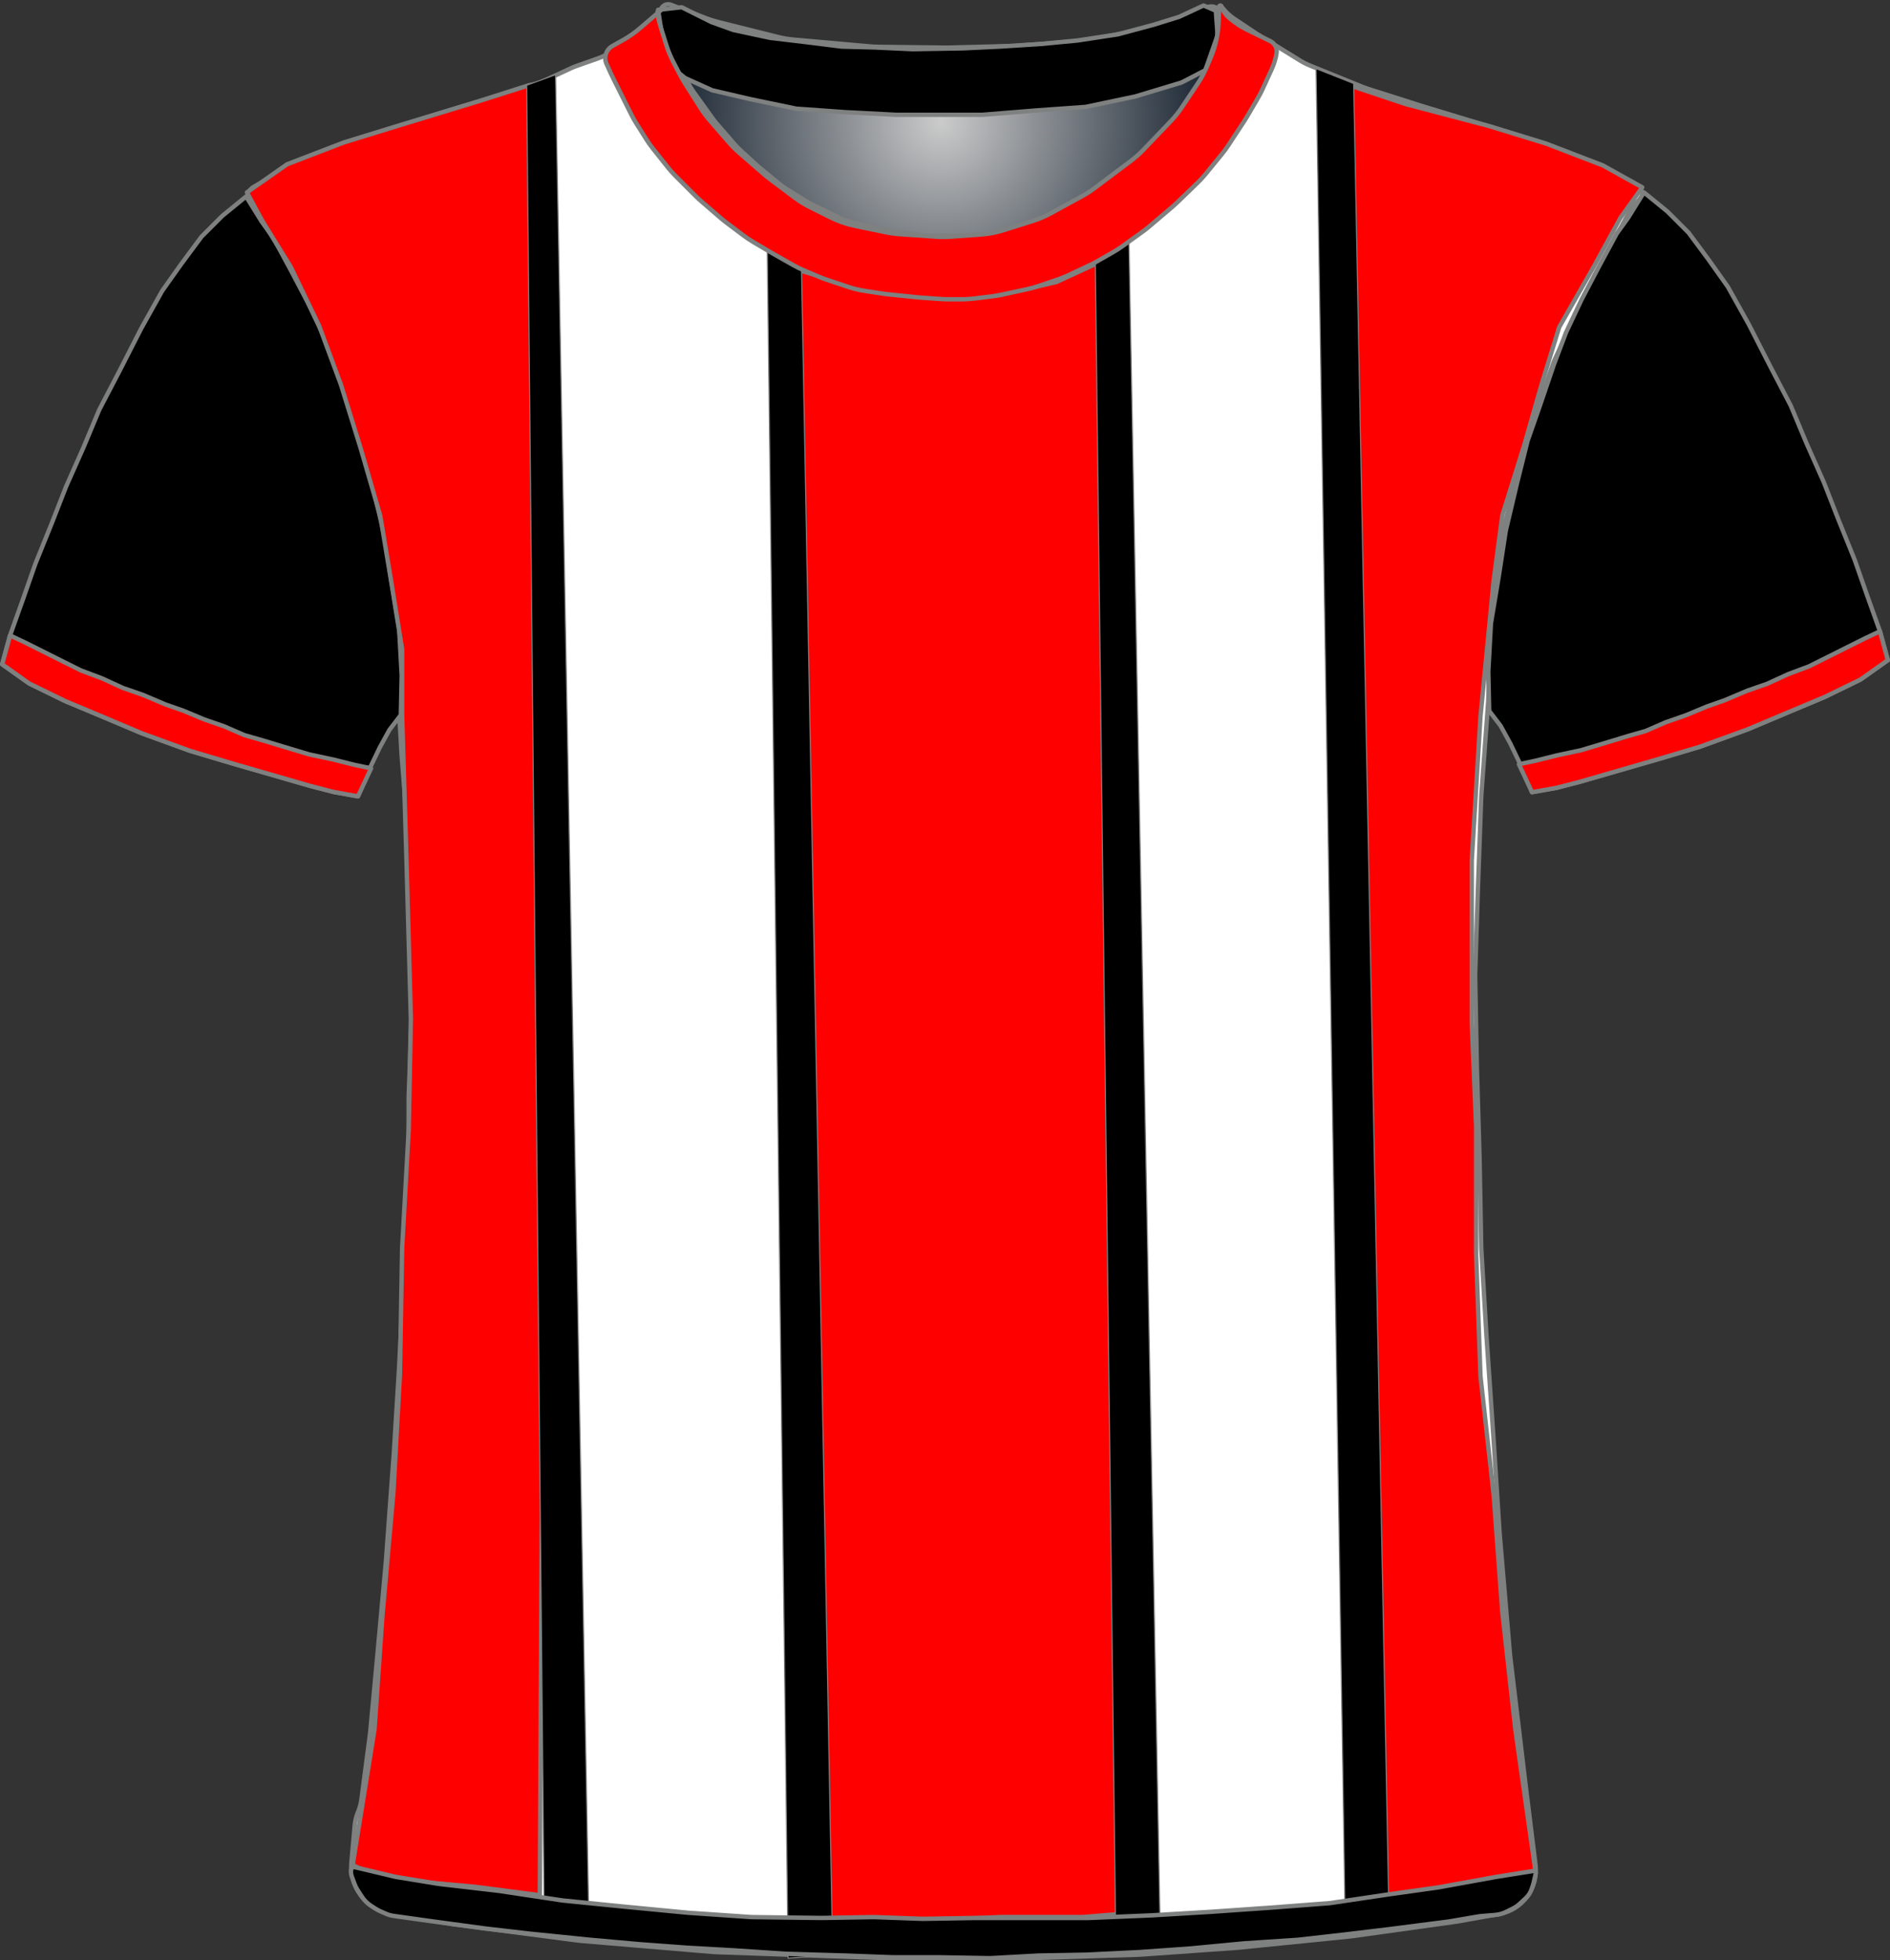 <?xml version="1.0" encoding="UTF-8" standalone="no"?>
<!DOCTYPE svg PUBLIC "-//W3C//DTD SVG 1.1//EN" "http://www.w3.org/Graphics/SVG/1.1/DTD/svg11.dtd">
<svg xmlns="http://www.w3.org/2000/svg" xmlns:xl="http://www.w3.org/1999/xlink" version="1.1" viewBox="-184.5 -204.5 432.405 448.4" width="432.405pt" height="448.4pt" xmlns:dc="http://purl.org/dc/elements/1.1/">
  <rect x="-184.5" y="-204.5" width="432.405" height="448.4" fill="#333333" stroke="none"/>
  <defs>
    <radialGradient cx="0" cy="0" r="1" id="Gradient" gradientUnits="userSpaceOnUse">
      <stop offset="0" stop-color="#cbcbcb"/>
      <stop offset="1" stop-color="#010e1d"/>
    </radialGradient>
    <radialGradient id="Obj_Gradient" xl:href="#Gradient" gradientTransform="translate(30.759 -176.6) scale(70.263)"/>
  </defs>
  <g stroke="none" stroke-opacity="1" stroke-dasharray="none" fill="none" fill-opacity="1">
    <title>sheffield</title>
    <g>
      <title>Capa 1</title>
      <path d="M -30.994 -203.41 L -22.829 -200.292 C -21.971 -199.964 -21.094 -199.688 -20.203 -199.466 L -6.486 -196.036 C -5.324 -195.746 -4.142 -195.547 -2.949 -195.44 L 14.577 -193.879 C 15.165 -193.826 15.755 -193.796 16.345 -193.789 L 31.824 -193.605 C 32.114 -193.602 32.404 -193.604 32.695 -193.611 L 47.118 -193.986 C 47.479 -193.995 47.839 -194.013 48.199 -194.04 L 62.571 -195.091 C 63.562 -195.164 64.548 -195.3 65.521 -195.5 L 77.094 -197.878 C 78.136 -198.093 79.162 -198.379 80.165 -198.735 L 91.917 -202.91 C 93.007 -203.297 94.21 -202.766 94.659 -201.7 L 94.659 -201.7 C 95.181 -200.46 95.333 -199.095 95.097 -197.771 L 94.916 -196.76 C 94.613 -195.059 94.118 -193.397 93.442 -191.807 L 91.899 -188.176 C 91.34 -186.861 90.661 -185.602 89.868 -184.414 L 86.183 -178.885 C 85.435 -177.764 84.591 -176.71 83.659 -175.737 L 77.364 -169.162 C 76.495 -168.256 75.555 -167.422 74.55 -166.668 L 66.176 -160.387 C 65.299 -159.73 64.377 -159.136 63.416 -158.61 L 56.231 -154.679 C 54.919 -153.961 53.542 -153.373 52.116 -152.923 L 45.443 -150.816 C 43.727 -150.274 41.952 -149.935 40.156 -149.807 L 33.27 -149.315 C 32.197 -149.238 31.121 -149.237 30.049 -149.311 L 21.612 -149.893 C 20.578 -149.964 19.55 -150.105 18.535 -150.315 L 11.4 -151.792 C 9.448 -152.196 7.556 -152.851 5.774 -153.743 L 1.114 -156.073 C -.12 -156.69 -1.296 -157.416 -2.4 -158.244 L -8.082 -162.506 C -8.521 -162.835 -8.948 -163.18 -9.363 -163.54 L -15.118 -168.538 C -15.932 -169.245 -16.696 -170.009 -17.403 -170.823 L -21.808 -175.896 C -22.562 -176.764 -23.25 -177.688 -23.866 -178.659 L -27.6 -184.547 C -27.96 -185.115 -28.296 -185.699 -28.605 -186.297 L -30.225 -189.43 C -30.834 -190.608 -31.341 -191.836 -31.738 -193.101 L -33.018 -197.174 C -33.233 -197.858 -33.416 -198.551 -33.566 -199.251 L -33.641 -199.6 C -33.835 -200.508 -33.728 -201.456 -33.335 -202.297 L -33.241 -202.5 C -32.846 -203.345 -31.866 -203.742 -30.994 -203.41 Z" fill="url(#Obj_Gradient)"/>
      <path d="M -30.994 -203.41 L -22.829 -200.292 C -21.971 -199.964 -21.094 -199.688 -20.203 -199.466 L -6.486 -196.036 C -5.324 -195.746 -4.142 -195.547 -2.949 -195.44 L 14.577 -193.879 C 15.165 -193.826 15.755 -193.796 16.345 -193.789 L 31.824 -193.605 C 32.114 -193.602 32.404 -193.604 32.695 -193.611 L 47.118 -193.986 C 47.479 -193.995 47.839 -194.013 48.199 -194.04 L 62.571 -195.091 C 63.562 -195.164 64.548 -195.3 65.521 -195.5 L 77.094 -197.878 C 78.136 -198.093 79.162 -198.379 80.165 -198.735 L 91.917 -202.91 C 93.007 -203.297 94.21 -202.766 94.659 -201.7 L 94.659 -201.7 C 95.181 -200.46 95.333 -199.095 95.097 -197.771 L 94.916 -196.76 C 94.613 -195.059 94.118 -193.397 93.442 -191.807 L 91.899 -188.176 C 91.34 -186.861 90.661 -185.602 89.868 -184.414 L 86.183 -178.885 C 85.435 -177.764 84.591 -176.71 83.659 -175.737 L 77.364 -169.162 C 76.495 -168.256 75.555 -167.422 74.55 -166.668 L 66.176 -160.387 C 65.299 -159.73 64.377 -159.136 63.416 -158.61 L 56.231 -154.679 C 54.919 -153.961 53.542 -153.373 52.116 -152.923 L 45.443 -150.816 C 43.727 -150.274 41.952 -149.935 40.156 -149.807 L 33.27 -149.315 C 32.197 -149.238 31.121 -149.237 30.049 -149.311 L 21.612 -149.893 C 20.578 -149.964 19.55 -150.105 18.535 -150.315 L 11.4 -151.792 C 9.448 -152.196 7.556 -152.851 5.774 -153.743 L 1.114 -156.073 C -.12 -156.69 -1.296 -157.416 -2.4 -158.244 L -8.082 -162.506 C -8.521 -162.835 -8.948 -163.18 -9.363 -163.54 L -15.118 -168.538 C -15.932 -169.245 -16.696 -170.009 -17.403 -170.823 L -21.808 -175.896 C -22.562 -176.764 -23.25 -177.688 -23.866 -178.659 L -27.6 -184.547 C -27.96 -185.115 -28.296 -185.699 -28.605 -186.297 L -30.225 -189.43 C -30.834 -190.608 -31.341 -191.836 -31.738 -193.101 L -33.018 -197.174 C -33.233 -197.858 -33.416 -198.551 -33.566 -199.251 L -33.641 -199.6 C -33.835 -200.508 -33.728 -201.456 -33.335 -202.297 L -33.241 -202.5 C -32.846 -203.345 -31.866 -203.742 -30.994 -203.41 Z" stroke="#7f8080" stroke-linecap="round" stroke-linejoin="round" stroke-width="1"/>
      <path d="M -95.027 233.264 L -81.284 235.554 C -81.101 235.585 -80.917 235.612 -80.733 235.636 L -52.379 239.352 C -52.133 239.384 -51.885 239.41 -51.638 239.431 L -21.395 241.968 C -21.138 241.989 -20.88 242.005 -20.623 242.014 L 18.308 243.39 C 18.497 243.397 18.685 243.4 18.874 243.4 L 50.341 243.4 C 50.507 243.4 50.674 243.397 50.841 243.392 L 75.875 242.61 C 76.086 242.603 76.296 242.593 76.506 242.578 L 98.553 241.017 C 98.712 241.006 98.87 240.992 99.028 240.976 L 124.288 238.43 C 124.49 238.41 124.691 238.386 124.892 238.358 L 148.685 235.043 C 148.889 235.014 149.092 234.982 149.295 234.946 L 158.491 233.3 C 163.818 232.347 167.469 227.393 166.802 222.023 L 164.595 204.232 C 164.592 204.211 164.589 204.189 164.587 204.168 L 161.023 174.469 C 161.002 174.29 160.983 174.11 160.968 173.93 L 158.605 146.37 C 158.596 146.257 158.587 146.143 158.58 146.029 L 157.193 124.438 C 157.192 124.413 157.19 124.387 157.188 124.362 L 155.596 101.276 C 155.593 101.225 155.589 101.175 155.586 101.124 L 154.41 81.322 C 154.397 81.107 154.389 80.893 154.385 80.678 L 153.992 60.083 C 153.991 60.028 153.99 59.972 153.988 59.917 L 153.393 39.683 C 153.392 39.628 153.39 39.572 153.389 39.517 L 152.999 19.008 C 152.993 18.736 152.995 18.464 153.004 18.193 L 153.59 -.167 C 153.59 -.189 153.591 -.211 153.592 -.233 L 154.38 -22.102 C 154.387 -22.301 154.398 -22.499 154.413 -22.697 L 155.97 -43.918 C 155.984 -44.106 155.994 -44.294 156.001 -44.483 L 156.756 -64.382 C 156.779 -64.993 156.837 -65.603 156.931 -66.208 L 159.67 -84.012 C 159.75 -84.537 159.857 -85.058 159.99 -85.572 L 164.618 -103.53 C 164.733 -103.976 164.868 -104.418 165.021 -104.853 L 170.742 -121.092 C 170.908 -121.564 171.096 -122.027 171.305 -122.481 L 176.837 -134.466 C 176.939 -134.689 177.047 -134.909 177.16 -135.126 L 182.522 -145.468 C 182.568 -145.556 182.614 -145.644 182.662 -145.731 L 187.878 -155.348 C 188.615 -156.707 189.565 -157.94 190.691 -159 L 190.691 -159 C 191.366 -159.635 191.398 -160.698 190.763 -161.373 C 190.638 -161.505 190.493 -161.617 190.333 -161.702 L 187.119 -163.424 C 186.9 -163.541 186.679 -163.653 186.455 -163.76 L 178.601 -167.509 C 178.194 -167.703 177.78 -167.88 177.358 -168.039 L 167.683 -171.69 C 167.488 -171.763 167.292 -171.833 167.094 -171.899 L 154.4 -176.13 C 154.26 -176.177 154.121 -176.221 153.98 -176.264 L 141.097 -180.168 C 141.026 -180.189 140.956 -180.211 140.885 -180.234 L 128.381 -184.212 C 127.988 -184.337 127.599 -184.478 127.216 -184.633 L 115.24 -189.493 C 114.409 -189.83 113.607 -190.237 112.844 -190.709 L 103.224 -196.656 C 103.069 -196.752 102.915 -196.851 102.762 -196.952 L 97.872 -200.212 C 96.891 -200.867 96.019 -201.673 95.291 -202.6 L 95.291 -202.6 C 95.185 -202.734 94.991 -202.758 94.856 -202.652 C 94.753 -202.571 94.712 -202.435 94.754 -202.311 L 94.891 -201.9 C 95.35 -200.522 95.455 -199.051 95.195 -197.622 L 94.8 -195.449 C 94.528 -193.957 94.047 -192.512 93.369 -191.156 L 91.836 -188.091 C 91.54 -187.498 91.206 -186.923 90.838 -186.371 L 87.635 -181.566 C 87.206 -180.923 86.731 -180.312 86.214 -179.737 L 81.652 -174.668 C 81.611 -174.623 81.57 -174.577 81.528 -174.532 L 75.534 -168.024 C 74.906 -167.343 74.221 -166.717 73.485 -166.154 L 68.46 -162.312 C 68.014 -161.971 67.551 -161.654 67.071 -161.361 L 60.585 -157.406 C 59.923 -157.003 59.233 -156.648 58.52 -156.344 L 51.404 -153.316 C 50.597 -152.973 49.762 -152.696 48.909 -152.489 L 44.83 -151.5 C 44.005 -151.3 43.166 -151.166 42.32 -151.1 L 36.619 -150.65 C 36.2 -150.617 35.78 -150.6 35.36 -150.6 L 28.328 -150.6 C 27.571 -150.6 26.815 -150.654 26.065 -150.761 L 18.119 -151.896 C 17.634 -151.965 17.152 -152.057 16.675 -152.17 L 10.714 -153.59 C 9.569 -153.862 8.457 -154.261 7.399 -154.777 L 1.119 -157.844 C .634 -158.081 .161 -158.343 -.298 -158.627 L -4.509 -161.242 C -5.109 -161.613 -5.683 -162.025 -6.228 -162.472 L -10.674 -166.124 C -10.897 -166.308 -11.116 -166.498 -11.329 -166.693 L -15.132 -170.179 C -15.583 -170.593 -16.01 -171.032 -16.411 -171.495 L -20.53 -176.247 C -20.849 -176.615 -21.152 -176.998 -21.436 -177.395 L -25.866 -183.564 C -26.361 -184.254 -26.8 -184.981 -27.179 -185.74 L -29.756 -190.893 C -29.791 -190.964 -29.826 -191.036 -29.861 -191.108 L -31.109 -193.7 C -31.96 -195.467 -32.315 -197.431 -32.138 -199.384 L -31.958 -201.367 C -31.934 -201.628 -32.127 -201.86 -32.389 -201.884 C -32.551 -201.899 -32.71 -201.829 -32.809 -201.7 L -32.809 -201.7 C -33.473 -200.838 -34.253 -200.071 -35.127 -199.424 L -39.024 -196.537 C -39.147 -196.446 -39.272 -196.356 -39.399 -196.268 L -44.021 -193.046 C -45.208 -192.219 -46.501 -191.557 -47.866 -191.077 L -52.473 -189.459 C -52.963 -189.286 -53.445 -189.09 -53.917 -188.871 L -60.764 -185.686 C -61.46 -185.363 -62.178 -185.089 -62.914 -184.869 L -73.784 -181.608 C -73.801 -181.602 -73.818 -181.597 -73.834 -181.592 L -84.802 -178.263 C -84.94 -178.221 -85.078 -178.177 -85.214 -178.132 L -98.136 -173.825 C -98.185 -173.808 -98.234 -173.792 -98.283 -173.776 L -109.651 -170.109 C -110.289 -169.903 -110.914 -169.657 -111.522 -169.373 L -119.454 -165.66 C -119.824 -165.487 -120.187 -165.299 -120.543 -165.098 L -126.49 -161.737 C -127.743 -161.029 -128.184 -159.439 -127.476 -158.186 C -127.399 -158.05 -127.31 -157.92 -127.209 -157.8 L -126.345 -156.763 C -125.59 -155.857 -124.938 -154.871 -124.4 -153.821 L -121.322 -147.821 C -121.247 -147.674 -121.169 -147.528 -121.089 -147.383 L -117.134 -140.227 C -117.051 -140.076 -116.97 -139.923 -116.891 -139.769 L -112.783 -131.731 C -112.534 -131.244 -112.31 -130.744 -112.112 -130.234 L -108.629 -121.252 C -108.616 -121.217 -108.602 -121.183 -108.589 -121.148 L -104.992 -112.062 C -104.87 -111.754 -104.758 -111.442 -104.655 -111.127 L -102.033 -103.074 C -102.017 -103.025 -102.001 -102.975 -101.986 -102.925 L -98.914 -93.167 C -98.711 -92.523 -98.549 -91.867 -98.429 -91.202 L -96.444 -80.193 C -96.421 -80.064 -96.399 -79.936 -96.379 -79.807 L -94.673 -68.813 C -94.631 -68.538 -94.595 -68.261 -94.567 -67.984 L -93.679 -59.287 C -93.633 -58.829 -93.606 -58.37 -93.599 -57.909 L -93.414 -45.934 C -93.411 -45.711 -93.403 -45.489 -93.39 -45.267 L -92.62 -31.785 C -92.613 -31.662 -92.604 -31.538 -92.594 -31.415 L -91.261 -14.841 C -91.226 -14.414 -91.209 -13.986 -91.209 -13.557 L -91.209 -1.108 C -91.209 -.903 -91.205 -.698 -91.197 -.493 L -90.617 14.596 C -90.612 14.732 -90.608 14.868 -90.607 15.004 L -90.414 29.8 C -90.411 30.067 -90.414 30.333 -90.424 30.6 L -90.998 46.104 C -91.006 46.301 -91.009 46.499 -91.009 46.696 L -91.009 60.292 C -91.009 60.497 -91.013 60.702 -91.021 60.907 L -91.606 76.122 C -91.608 76.174 -91.61 76.226 -91.613 76.278 L -92.408 92.781 C -92.409 92.794 -92.41 92.806 -92.41 92.819 L -93.205 108.511 C -93.208 108.57 -93.211 108.63 -93.215 108.689 L -94.404 127.91 C -94.407 127.97 -94.411 128.03 -94.416 128.09 L -96.199 152.459 C -96.206 152.553 -96.213 152.647 -96.222 152.74 L -98.008 172.385 C -98.009 172.395 -98.01 172.405 -98.011 172.415 L -99.781 191.5 C -99.8 191.7 -99.822 191.9 -99.848 192.099 L -101.809 207.072 C -101.942 208.086 -102.211 209.078 -102.609 210.02 L -102.609 210.02 C -103.007 210.96 -103.255 211.957 -103.346 212.975 L -104.109 221.52 C -104.617 227.207 -100.659 232.325 -95.027 233.264 Z" fill="white"/>
      <path d="M -95.027 233.264 L -81.284 235.554 C -81.101 235.585 -80.917 235.612 -80.733 235.636 L -52.379 239.352 C -52.133 239.384 -51.885 239.41 -51.638 239.431 L -21.395 241.968 C -21.138 241.989 -20.88 242.005 -20.623 242.014 L 18.308 243.39 C 18.497 243.397 18.685 243.4 18.874 243.4 L 50.341 243.4 C 50.507 243.4 50.674 243.397 50.841 243.392 L 75.875 242.61 C 76.086 242.603 76.296 242.593 76.506 242.578 L 98.553 241.017 C 98.712 241.006 98.87 240.992 99.028 240.976 L 124.288 238.43 C 124.49 238.41 124.691 238.386 124.892 238.358 L 148.685 235.043 C 148.889 235.014 149.092 234.982 149.295 234.946 L 158.491 233.3 C 163.818 232.347 167.469 227.393 166.802 222.023 L 164.595 204.232 C 164.592 204.211 164.589 204.189 164.587 204.168 L 161.023 174.469 C 161.002 174.29 160.983 174.11 160.968 173.93 L 158.605 146.37 C 158.596 146.257 158.587 146.143 158.58 146.029 L 157.193 124.438 C 157.192 124.413 157.19 124.387 157.188 124.362 L 155.596 101.276 C 155.593 101.225 155.589 101.175 155.586 101.124 L 154.41 81.322 C 154.397 81.107 154.389 80.893 154.385 80.678 L 153.992 60.083 C 153.991 60.028 153.99 59.972 153.988 59.917 L 153.393 39.683 C 153.392 39.628 153.39 39.572 153.389 39.517 L 152.999 19.008 C 152.993 18.736 152.995 18.464 153.004 18.193 L 153.59 -.167 C 153.59 -.189 153.591 -.211 153.592 -.233 L 154.38 -22.102 C 154.387 -22.301 154.398 -22.499 154.413 -22.697 L 155.97 -43.918 C 155.984 -44.106 155.994 -44.294 156.001 -44.483 L 156.756 -64.382 C 156.779 -64.993 156.837 -65.603 156.931 -66.208 L 159.67 -84.012 C 159.75 -84.537 159.857 -85.058 159.99 -85.572 L 164.618 -103.53 C 164.733 -103.976 164.868 -104.418 165.021 -104.853 L 170.742 -121.092 C 170.908 -121.564 171.096 -122.027 171.305 -122.481 L 176.837 -134.466 C 176.939 -134.689 177.047 -134.909 177.16 -135.126 L 182.522 -145.468 C 182.568 -145.556 182.614 -145.644 182.662 -145.731 L 187.878 -155.348 C 188.615 -156.707 189.565 -157.94 190.691 -159 L 190.691 -159 C 191.366 -159.635 191.398 -160.698 190.763 -161.373 C 190.638 -161.505 190.493 -161.617 190.333 -161.702 L 187.119 -163.424 C 186.9 -163.541 186.679 -163.653 186.455 -163.76 L 178.601 -167.509 C 178.194 -167.703 177.78 -167.88 177.358 -168.039 L 167.683 -171.69 C 167.488 -171.763 167.292 -171.833 167.094 -171.899 L 154.4 -176.13 C 154.26 -176.177 154.121 -176.221 153.98 -176.264 L 141.097 -180.168 C 141.026 -180.189 140.956 -180.211 140.885 -180.234 L 128.381 -184.212 C 127.988 -184.337 127.599 -184.478 127.216 -184.633 L 115.24 -189.493 C 114.409 -189.83 113.607 -190.237 112.844 -190.709 L 103.224 -196.656 C 103.069 -196.752 102.915 -196.851 102.762 -196.952 L 97.872 -200.212 C 96.891 -200.867 96.019 -201.673 95.291 -202.6 L 95.291 -202.6 C 95.185 -202.734 94.991 -202.758 94.856 -202.652 C 94.753 -202.571 94.712 -202.435 94.754 -202.311 L 94.891 -201.9 C 95.35 -200.522 95.455 -199.051 95.195 -197.622 L 94.8 -195.449 C 94.528 -193.957 94.047 -192.512 93.369 -191.156 L 91.836 -188.091 C 91.54 -187.498 91.206 -186.923 90.838 -186.371 L 87.635 -181.566 C 87.206 -180.923 86.731 -180.312 86.214 -179.737 L 81.652 -174.668 C 81.611 -174.623 81.57 -174.577 81.528 -174.532 L 75.534 -168.024 C 74.906 -167.343 74.221 -166.717 73.485 -166.154 L 68.46 -162.312 C 68.014 -161.971 67.551 -161.654 67.071 -161.361 L 60.585 -157.406 C 59.923 -157.003 59.233 -156.648 58.52 -156.344 L 51.404 -153.316 C 50.597 -152.973 49.762 -152.696 48.909 -152.489 L 44.83 -151.5 C 44.005 -151.3 43.166 -151.166 42.32 -151.1 L 36.619 -150.65 C 36.2 -150.617 35.78 -150.6 35.36 -150.6 L 28.328 -150.6 C 27.571 -150.6 26.815 -150.654 26.065 -150.761 L 18.119 -151.896 C 17.634 -151.965 17.152 -152.057 16.675 -152.17 L 10.714 -153.59 C 9.569 -153.862 8.457 -154.261 7.399 -154.777 L 1.119 -157.844 C .634 -158.081 .161 -158.343 -.298 -158.627 L -4.509 -161.242 C -5.109 -161.613 -5.683 -162.025 -6.228 -162.472 L -10.674 -166.124 C -10.897 -166.308 -11.116 -166.498 -11.329 -166.693 L -15.132 -170.179 C -15.583 -170.593 -16.01 -171.032 -16.411 -171.495 L -20.53 -176.247 C -20.849 -176.615 -21.152 -176.998 -21.436 -177.395 L -25.866 -183.564 C -26.361 -184.254 -26.8 -184.981 -27.179 -185.74 L -29.756 -190.893 C -29.791 -190.964 -29.826 -191.036 -29.861 -191.108 L -31.109 -193.7 C -31.96 -195.467 -32.315 -197.431 -32.138 -199.384 L -31.958 -201.367 C -31.934 -201.628 -32.127 -201.86 -32.389 -201.884 C -32.551 -201.899 -32.71 -201.829 -32.809 -201.7 L -32.809 -201.7 C -33.473 -200.838 -34.253 -200.071 -35.127 -199.424 L -39.024 -196.537 C -39.147 -196.446 -39.272 -196.356 -39.399 -196.268 L -44.021 -193.046 C -45.208 -192.219 -46.501 -191.557 -47.866 -191.077 L -52.473 -189.459 C -52.963 -189.286 -53.445 -189.09 -53.917 -188.871 L -60.764 -185.686 C -61.46 -185.363 -62.178 -185.089 -62.914 -184.869 L -73.784 -181.608 C -73.801 -181.602 -73.818 -181.597 -73.834 -181.592 L -84.802 -178.263 C -84.94 -178.221 -85.078 -178.177 -85.214 -178.132 L -98.136 -173.825 C -98.185 -173.808 -98.234 -173.792 -98.283 -173.776 L -109.651 -170.109 C -110.289 -169.903 -110.914 -169.657 -111.522 -169.373 L -119.454 -165.66 C -119.824 -165.487 -120.187 -165.299 -120.543 -165.098 L -126.49 -161.737 C -127.743 -161.029 -128.184 -159.439 -127.476 -158.186 C -127.399 -158.05 -127.31 -157.92 -127.209 -157.8 L -126.345 -156.763 C -125.59 -155.857 -124.938 -154.871 -124.4 -153.821 L -121.322 -147.821 C -121.247 -147.674 -121.169 -147.528 -121.089 -147.383 L -117.134 -140.227 C -117.051 -140.076 -116.97 -139.923 -116.891 -139.769 L -112.783 -131.731 C -112.534 -131.244 -112.31 -130.744 -112.112 -130.234 L -108.629 -121.252 C -108.616 -121.217 -108.602 -121.183 -108.589 -121.148 L -104.992 -112.062 C -104.87 -111.754 -104.758 -111.442 -104.655 -111.127 L -102.033 -103.074 C -102.017 -103.025 -102.001 -102.975 -101.986 -102.925 L -98.914 -93.167 C -98.711 -92.523 -98.549 -91.867 -98.429 -91.202 L -96.444 -80.193 C -96.421 -80.064 -96.399 -79.936 -96.379 -79.807 L -94.673 -68.813 C -94.631 -68.538 -94.595 -68.261 -94.567 -67.984 L -93.679 -59.287 C -93.633 -58.829 -93.606 -58.37 -93.599 -57.909 L -93.414 -45.934 C -93.411 -45.711 -93.403 -45.489 -93.39 -45.267 L -92.62 -31.785 C -92.613 -31.662 -92.604 -31.538 -92.594 -31.415 L -91.261 -14.841 C -91.226 -14.414 -91.209 -13.986 -91.209 -13.557 L -91.209 -1.108 C -91.209 -.903 -91.205 -.698 -91.197 -.493 L -90.617 14.596 C -90.612 14.732 -90.608 14.868 -90.607 15.004 L -90.414 29.8 C -90.411 30.067 -90.414 30.333 -90.424 30.6 L -90.998 46.104 C -91.006 46.301 -91.009 46.499 -91.009 46.696 L -91.009 60.292 C -91.009 60.497 -91.013 60.702 -91.021 60.907 L -91.606 76.122 C -91.608 76.174 -91.61 76.226 -91.613 76.278 L -92.408 92.781 C -92.409 92.794 -92.41 92.806 -92.41 92.819 L -93.205 108.511 C -93.208 108.57 -93.211 108.63 -93.215 108.689 L -94.404 127.91 C -94.407 127.97 -94.411 128.03 -94.416 128.09 L -96.199 152.459 C -96.206 152.553 -96.213 152.647 -96.222 152.74 L -98.008 172.385 C -98.009 172.395 -98.01 172.405 -98.011 172.415 L -99.781 191.5 C -99.8 191.7 -99.822 191.9 -99.848 192.099 L -101.809 207.072 C -101.942 208.086 -102.211 209.078 -102.609 210.02 L -102.609 210.02 C -103.007 210.96 -103.255 211.957 -103.346 212.975 L -104.109 221.52 C -104.617 227.207 -100.659 232.325 -95.027 233.264 Z" stroke="#7f8080" stroke-linecap="round" stroke-linejoin="round" stroke-width="1"/>
      <path d="M -184 -52.554 L -177.8 -48.154 L -169.6 -44.154 L -161 -40.554 L -152 -36.754 L -141 -32.754 L -131.6 -29.954 L -122.6 -27.354 L -113.6 -24.754 L -108.2 -23.354 L -102.6 -22.354 L -100.2 -28.154 L -97.6 -33.554 L -95.4 -37.554 L -92.8 -40.954 L -92.6 -49.954 L -93.2 -60.954 L -95 -71.754 L -96.6 -82.154 L -99.2 -93.154 L -101.6 -102.754 L -104.4 -110.754 L -107.6 -120.154 L -110.4 -127.554 L -114 -135.154 L -118 -142.754 L -122 -150.154 L -124.6 -153.754 L -128.2 -159.554 L -133.6 -155.154 L -138.4 -150.354 L -143 -144.154 L -147.4 -137.954 L -152.2 -129.354 L -157 -119.954 L -161.8 -110.754 L -165.4 -102.154 L -169.4 -93.154 L -172.6 -84.954 L -176.4 -75.554 L -179.2 -67.554 L -182.2 -59.154 Z" fill="black"/>
      <path d="M -184 -52.554 L -177.8 -48.154 L -169.6 -44.154 L -161 -40.554 L -152 -36.754 L -141 -32.754 L -131.6 -29.954 L -122.6 -27.354 L -113.6 -24.754 L -108.2 -23.354 L -102.6 -22.354 L -100.2 -28.154 L -97.6 -33.554 L -95.4 -37.554 L -92.8 -40.954 L -92.6 -49.954 L -93.2 -60.954 L -95 -71.754 L -96.6 -82.154 L -99.2 -93.154 L -101.6 -102.754 L -104.4 -110.754 L -107.6 -120.154 L -110.4 -127.554 L -114 -135.154 L -118 -142.754 L -122 -150.154 L -124.6 -153.754 L -128.2 -159.554 L -133.6 -155.154 L -138.4 -150.354 L -143 -144.154 L -147.4 -137.954 L -152.2 -129.354 L -157 -119.954 L -161.8 -110.754 L -165.4 -102.154 L -169.4 -93.154 L -172.6 -84.954 L -176.4 -75.554 L -179.2 -67.554 L -182.2 -59.154 Z" stroke="#7f8080" stroke-linecap="round" stroke-linejoin="round" stroke-width="1"/>
      <path d="M 247.405 -53.497 L 241.205 -49.097 L 233.005 -45.097 L 224.405 -41.497 L 215.405 -37.697 L 204.405 -33.697 L 195.005 -30.897 L 186.005 -28.297 L 177.005 -25.697 L 171.605 -24.297 L 166.005 -23.297 L 163.605 -29.097 L 161.005 -34.497 L 158.805 -38.497 L 156.205 -41.897 L 156.005 -50.897 L 156.605 -61.897 L 158.405 -72.697 L 160.005 -83.097 L 162.605 -94.097 L 165.005 -103.697 L 167.805 -111.697 L 171.005 -121.097 L 173.805 -128.497 L 177.405 -136.097 L 181.405 -143.697 L 185.405 -151.097 L 188.005 -154.697 L 191.605 -160.497 L 197.005 -156.097 L 201.805 -151.297 L 206.405 -145.097 L 210.805 -138.897 L 215.605 -130.297 L 220.405 -120.897 L 225.205 -111.697 L 228.805 -103.097 L 232.805 -94.097 L 236.005 -85.897 L 239.805 -76.497 L 242.605 -68.497 L 245.605 -60.097 Z" fill="black"/>
      <path d="M 247.405 -53.497 L 241.205 -49.097 L 233.005 -45.097 L 224.405 -41.497 L 215.405 -37.697 L 204.405 -33.697 L 195.005 -30.897 L 186.005 -28.297 L 177.005 -25.697 L 171.605 -24.297 L 166.005 -23.297 L 163.605 -29.097 L 161.005 -34.497 L 158.805 -38.497 L 156.205 -41.897 L 156.005 -50.897 L 156.605 -61.897 L 158.405 -72.697 L 160.005 -83.097 L 162.605 -94.097 L 165.005 -103.697 L 167.805 -111.697 L 171.005 -121.097 L 173.805 -128.497 L 177.405 -136.097 L 181.405 -143.697 L 185.405 -151.097 L 188.005 -154.697 L 191.605 -160.497 L 197.005 -156.097 L 201.805 -151.297 L 206.405 -145.097 L 210.805 -138.897 L 215.605 -130.297 L 220.405 -120.897 L 225.205 -111.697 L 228.805 -103.097 L 232.805 -94.097 L 236.005 -85.897 L 239.805 -76.497 L 242.605 -68.497 L 245.605 -60.097 Z" stroke="#7f8080" stroke-linecap="round" stroke-linejoin="round" stroke-width="1"/>
      <path d="M -184 -52.554 L -177.8 -48.154 L -169.6 -44.154 L -161 -40.554 L -152 -36.754 L -141 -32.754 L -131.6 -29.954 L -122.6 -27.354 L -113.6 -24.754 L -108.2 -23.354 L -102.6 -22.354 L -99.6 -28.754 L -103.4 -29.554 L -108.2 -30.754 L -113.8 -31.954 L -119.8 -33.754 L -124.4 -35.154 L -128.6 -36.354 L -133.2 -38.354 L -137.8 -39.954 L -142.6 -41.954 L -146.6 -43.354 L -151.8 -45.554 L -156.4 -47.154 L -161.2 -49.354 L -166 -51.154 L -170 -53.154 L -174.4 -55.354 L -178.8 -57.554 L -182.2 -59.154 Z" fill="red"/>
      <path d="M -184 -52.554 L -177.8 -48.154 L -169.6 -44.154 L -161 -40.554 L -152 -36.754 L -141 -32.754 L -131.6 -29.954 L -122.6 -27.354 L -113.6 -24.754 L -108.2 -23.354 L -102.6 -22.354 L -99.6 -28.754 L -103.4 -29.554 L -108.2 -30.754 L -113.8 -31.954 L -119.8 -33.754 L -124.4 -35.154 L -128.6 -36.354 L -133.2 -38.354 L -137.8 -39.954 L -142.6 -41.954 L -146.6 -43.354 L -151.8 -45.554 L -156.4 -47.154 L -161.2 -49.354 L -166 -51.154 L -170 -53.154 L -174.4 -55.354 L -178.8 -57.554 L -182.2 -59.154 Z" stroke="#7f8080" stroke-linecap="round" stroke-linejoin="round" stroke-width="1"/>
      <path d="M 247.405 -53.497 L 241.205 -49.097 L 233.005 -45.097 L 224.405 -41.497 L 215.405 -37.697 L 204.405 -33.697 L 195.005 -30.897 L 186.005 -28.297 L 177.005 -25.697 L 171.605 -24.297 L 166.005 -23.297 L 163.005 -29.697 L 166.805 -30.497 L 171.605 -31.697 L 177.205 -32.897 L 183.205 -34.697 L 187.805 -36.097 L 192.005 -37.297 L 196.605 -39.297 L 201.205 -40.897 L 206.005 -42.897 L 210.005 -44.297 L 215.205 -46.497 L 219.805 -48.097 L 224.605 -50.297 L 229.405 -52.097 L 233.405 -54.097 L 237.805 -56.297 L 242.205 -58.497 L 245.605 -60.097 Z" fill="red"/>
      <path d="M 247.405 -53.497 L 241.205 -49.097 L 233.005 -45.097 L 224.405 -41.497 L 215.405 -37.697 L 204.405 -33.697 L 195.005 -30.897 L 186.005 -28.297 L 177.005 -25.697 L 171.605 -24.297 L 166.005 -23.297 L 163.005 -29.697 L 166.805 -30.497 L 171.605 -31.697 L 177.205 -32.897 L 183.205 -34.697 L 187.805 -36.097 L 192.005 -37.297 L 196.605 -39.297 L 201.205 -40.897 L 206.005 -42.897 L 210.005 -44.297 L 215.205 -46.497 L 219.805 -48.097 L 224.605 -50.297 L 229.405 -52.097 L 233.405 -54.097 L 237.805 -56.297 L 242.205 -58.497 L 245.605 -60.097 Z" stroke="#7f8080" stroke-linecap="round" stroke-linejoin="round" stroke-width="1"/>
      <path d="M -33.941 -202.244 L -28.541 -202.844 L -21.741 -199.444 L -16.741 -197.644 L -8.341 -195.844 L .059 -194.844 L 8.059 -193.844 L 15.659 -193.644 L 24.259 -193.244 L 35.859 -193.444 L 44.259 -193.844 L 53.659 -194.444 L 62.059 -195.244 L 71.259 -196.644 L 79.459 -198.844 L 85.259 -200.644 L 90.859 -203.244 L 93.659 -202.044 L 94.059 -196.444 L 91.259 -188.444 L 85.859 -185.644 L 75.259 -182.444 L 63.859 -180.044 L 52.659 -179.244 L 40.259 -178.244 L 29.859 -178.244 L 20.459 -178.244 L 8.859 -178.844 L -2.341 -179.644 L -12.941 -181.844 L -21.541 -183.844 L -27.741 -186.644 L -29.741 -188.244 L -32.941 -195.844 Z" fill="black"/>
      <path d="M -33.941 -202.244 L -28.541 -202.844 L -21.741 -199.444 L -16.741 -197.644 L -8.341 -195.844 L .059 -194.844 L 8.059 -193.844 L 15.659 -193.644 L 24.259 -193.244 L 35.859 -193.444 L 44.259 -193.844 L 53.659 -194.444 L 62.059 -195.244 L 71.259 -196.644 L 79.459 -198.844 L 85.259 -200.644 L 90.859 -203.244 L 93.659 -202.044 L 94.059 -196.444 L 91.259 -188.444 L 85.859 -185.644 L 75.259 -182.444 L 63.859 -180.044 L 52.659 -179.244 L 40.259 -178.244 L 29.859 -178.244 L 20.459 -178.244 L 8.859 -178.844 L -2.341 -179.644 L -12.941 -181.844 L -21.541 -183.844 L -27.741 -186.644 L -29.741 -188.244 L -32.941 -195.844 Z" stroke="#7f8080" stroke-linecap="round" stroke-linejoin="round" stroke-width="1"/>
      <path d="M 124.219 228.341 L 138.2 229.2 L 150.219 226.341 L 163.219 224.341 L 166.8 223.6 L 162.219 191.341 L 159.219 164.341 L 157.219 137.341 L 154.219 110.341 L 153.219 82.341 L 153.219 53.341 L 152.219 29.341 L 152.219 -7.659 L 154.219 -40.659 L 157.219 -71.659 L 159.219 -86.659 L 164.219 -102.659 L 168.219 -116.659 L 172.219 -129.659 L 180.219 -143.659 L 186.219 -154.659 L 191.219 -161.659 L 182.219 -166.659 L 169.219 -171.659 L 156.219 -175.659 L 137.219 -180.659 L 122.219 -185.659 Z" fill="red"/>
      <path d="M 124.219 228.341 L 138.2 229.2 L 150.219 226.341 L 163.219 224.341 L 166.8 223.6 L 162.219 191.341 L 159.219 164.341 L 157.219 137.341 L 154.219 110.341 L 153.219 82.341 L 153.219 53.341 L 152.219 29.341 L 152.219 -7.659 L 154.219 -40.659 L 157.219 -71.659 L 159.219 -86.659 L 164.219 -102.659 L 168.219 -116.659 L 172.219 -129.659 L 180.219 -143.659 L 186.219 -154.659 L 191.219 -161.659 L 182.219 -166.659 L 169.219 -171.659 L 156.219 -175.659 L 137.219 -180.659 L 122.219 -185.659 Z" stroke="#7f8080" stroke-linecap="round" stroke-linejoin="round" stroke-width="1"/>
      <path d="M -61 229 L -75.814 227.075 L -86.814 226.075 L -99.814 224.075 L -103.814 222.075 L -98.814 191.075 L -97 165 L -94.5 137 L -93 110 L -92.5 81 L -91 54 L -90.5 28.5 L -91.5 -7.5 L -92.5 -41 L -92.5 -56 L -95 -71.5 L -97.5 -86.5 L -102 -102 L -106.5 -116.5 L -111.5 -130 L -118 -143.5 L -124.5 -154 L -128 -160.5 L -118.814 -166.925 L -105.814 -171.925 L -92.814 -175.925 L -74.5 -181.5 L -63.5 -185 L -58.814 -185.925 Z" fill="red"/>
      <path d="M -61 229 L -75.814 227.075 L -86.814 226.075 L -99.814 224.075 L -103.814 222.075 L -98.814 191.075 L -97 165 L -94.5 137 L -93 110 L -92.5 81 L -91 54 L -90.5 28.5 L -91.5 -7.5 L -92.5 -41 L -92.5 -56 L -95 -71.5 L -97.5 -86.5 L -102 -102 L -106.5 -116.5 L -111.5 -130 L -118 -143.5 L -124.5 -154 L -128 -160.5 L -118.814 -166.925 L -105.814 -171.925 L -92.814 -175.925 L -74.5 -181.5 L -63.5 -185 L -58.814 -185.925 Z" stroke="#7f8080" stroke-linecap="round" stroke-linejoin="round" stroke-width="1"/>
      <path d="M -3 234 L 23.203 235 L 44.203 234 L 63.203 234 L 75.203 233 L 70.203 -146 L 57.203 -140 L 44.203 -137 L 31.6 -136.2 L 21.6 -137.2 L 8.2 -139.8 L -2.797 -143 L -4.797 -144 Z" fill="red"/>
      <path d="M -3 234 L 23.203 235 L 44.203 234 L 63.203 234 L 75.203 233 L 70.203 -146 L 57.203 -140 L 44.203 -137 L 31.6 -136.2 L 21.6 -137.2 L 8.2 -139.8 L -2.797 -143 L -4.797 -144 Z" stroke="#7f8080" stroke-linecap="round" stroke-linejoin="round" stroke-width="1"/>
      <path d="M 70.8 241.646 L 81 240.846 L 73.6 -159.554 L 66 -152.154 Z" fill="black"/>
      <path d="M 70.8 241.646 L 81 240.846 L 73.6 -159.554 L 66 -152.154 Z" stroke="gray" stroke-linecap="round" stroke-linejoin="round" stroke-width=".25"/>
      <path d="M -4.2 243.4 L 6 242.6 L -1.4 -157.8 L -9 -150.4 Z" fill="black"/>
      <path d="M -4.2 243.4 L 6 242.6 L -1.4 -157.8 L -9 -150.4 Z" stroke="gray" stroke-linecap="round" stroke-linejoin="round" stroke-width=".25"/>
      <path d="M 123.2 231.6 L 133.2 229.8 L 125.2 -185.4 L 116.6 -188.8 Z" fill="black"/>
      <path d="M 123.2 231.6 L 133.2 229.8 L 125.2 -185.4 L 116.6 -188.8 Z" stroke="gray" stroke-linecap="round" stroke-linejoin="round" stroke-width=".25"/>
      <path d="M -59.994 235 L -49.794 234.2 L -57.4 -187.4 L -64 -185 Z" fill="black"/>
      <path d="M -59.994 235 L -49.794 234.2 L -57.4 -187.4 L -64 -185 Z" stroke="gray" stroke-linecap="round" stroke-linejoin="round" stroke-width=".25"/>
      <path d="M -33.428 -202.036 L -38.157 -197.983 C -39.307 -196.997 -40.552 -196.127 -41.874 -195.386 L -44.4 -193.968 C -45.836 -193.163 -46.416 -191.394 -45.738 -189.895 L -44.72 -187.648 C -44.598 -187.38 -44.472 -187.113 -44.34 -186.85 L -42.538 -183.245 L -40.051 -178.271 C -39.709 -177.588 -39.333 -176.922 -38.925 -176.275 L -36.599 -172.592 C -36.158 -171.895 -35.681 -171.222 -35.168 -170.576 L -31.757 -166.278 C -31.211 -165.59 -30.626 -164.934 -30.005 -164.313 L -25.339 -159.647 C -24.938 -159.246 -24.523 -158.86 -24.093 -158.49 L -19.53 -154.556 C -19.135 -154.216 -18.729 -153.889 -18.312 -153.576 L -14.337 -150.595 C -13.671 -150.096 -12.979 -149.633 -12.263 -149.208 L -8.13 -146.759 C -8.002 -146.683 -7.873 -146.609 -7.743 -146.535 L -3.046 -143.873 C -2.308 -143.455 -1.547 -143.078 -.767 -142.743 L 2.783 -141.222 C 3.369 -140.971 3.965 -140.744 4.57 -140.543 L 9.588 -138.87 C 10.835 -138.454 12.116 -138.146 13.416 -137.949 L 17.515 -137.328 C 17.88 -137.273 18.246 -137.226 18.614 -137.189 L 25.495 -136.483 C 25.74 -136.458 25.985 -136.437 26.231 -136.419 L 30.758 -136.102 C 31.294 -136.064 31.831 -136.045 32.368 -136.045 L 35.63 -136.045 C 36.584 -136.045 37.537 -136.105 38.483 -136.223 L 42.472 -136.721 C 43.132 -136.804 43.788 -136.915 44.438 -137.054 L 50.52 -138.358 C 51.414 -138.549 52.296 -138.794 53.161 -139.09 L 57.67 -140.636 C 58.464 -140.909 59.243 -141.225 60.003 -141.582 L 64.837 -143.857 C 65.387 -144.116 65.927 -144.396 66.455 -144.698 L 70.222 -146.851 C 70.915 -147.247 71.587 -147.679 72.235 -148.144 L 76.911 -151.505 C 77.412 -151.865 77.898 -152.245 78.368 -152.644 L 83.689 -157.159 C 84.071 -157.483 84.443 -157.82 84.803 -158.168 L 89.502 -162.716 C 90.142 -163.335 90.745 -163.991 91.309 -164.679 L 95.102 -169.316 C 95.609 -169.935 96.083 -170.58 96.522 -171.249 L 100.139 -176.753 C 100.355 -177.081 100.562 -177.415 100.76 -177.753 L 103.283 -182.057 C 103.669 -182.715 104.022 -183.393 104.341 -184.086 L 106.459 -188.697 C 106.992 -189.857 107.363 -191.085 107.562 -192.345 L 107.562 -192.345 C 107.741 -193.475 107.161 -194.588 106.134 -195.09 L 100.841 -197.678 C 99.526 -198.321 98.292 -199.115 97.162 -200.045 L 96.756 -200.38 C 95.912 -201.075 95.289 -202.001 94.962 -203.045 L 94.962 -203.045 C 94.916 -203.195 94.757 -203.278 94.608 -203.231 C 94.492 -203.195 94.413 -203.09 94.409 -202.97 L 94.3 -199.547 C 94.209 -196.704 93.592 -193.902 92.479 -191.284 L 91.602 -189.221 C 91.043 -187.907 90.364 -186.647 89.572 -185.459 L 85.886 -179.93 C 85.138 -178.809 84.294 -177.756 83.362 -176.782 L 77.067 -170.208 C 76.199 -169.301 75.258 -168.467 74.254 -167.714 L 65.879 -161.433 C 65.002 -160.775 64.08 -160.181 63.119 -159.655 L 55.934 -155.724 C 54.623 -155.007 53.245 -154.419 51.82 -153.969 L 45.147 -151.861 C 43.43 -151.319 41.655 -150.98 39.859 -150.852 L 32.973 -150.36 C 31.901 -150.284 30.824 -150.282 29.752 -150.356 L 21.315 -150.938 C 20.281 -151.009 19.253 -151.151 18.238 -151.361 L 11.103 -152.837 C 9.151 -153.241 7.26 -153.897 5.477 -154.788 L .817 -157.118 C -.417 -157.735 -1.593 -158.462 -2.697 -159.29 L -8.379 -163.551 C -8.818 -163.88 -9.245 -164.225 -9.659 -164.585 L -15.415 -169.583 C -16.229 -170.29 -16.992 -171.054 -17.7 -171.868 L -22.105 -176.941 C -22.859 -177.809 -23.547 -178.733 -24.163 -179.704 L -27.897 -185.592 C -28.257 -186.161 -28.592 -186.745 -28.902 -187.343 L -30.522 -190.475 C -31.131 -191.653 -31.637 -192.881 -32.035 -194.146 L -33.315 -198.22 C -33.53 -198.903 -33.713 -199.596 -33.863 -200.296 L -34.088 -201.348 C -34.173 -201.745 -33.947 -202.143 -33.562 -202.273 L -33.562 -202.273 C -33.49 -202.297 -33.411 -202.258 -33.387 -202.186 C -33.369 -202.132 -33.385 -202.073 -33.428 -202.036 Z" fill="red"/>
      <path d="M -33.428 -202.036 L -38.157 -197.983 C -39.307 -196.997 -40.552 -196.127 -41.874 -195.386 L -44.4 -193.968 C -45.836 -193.163 -46.416 -191.394 -45.738 -189.895 L -44.72 -187.648 C -44.598 -187.38 -44.472 -187.113 -44.34 -186.85 L -42.538 -183.245 L -40.051 -178.271 C -39.709 -177.588 -39.333 -176.922 -38.925 -176.275 L -36.599 -172.592 C -36.158 -171.895 -35.681 -171.222 -35.168 -170.576 L -31.757 -166.278 C -31.211 -165.59 -30.626 -164.934 -30.005 -164.313 L -25.339 -159.647 C -24.938 -159.246 -24.523 -158.86 -24.093 -158.49 L -19.53 -154.556 C -19.135 -154.216 -18.729 -153.889 -18.312 -153.576 L -14.337 -150.595 C -13.671 -150.096 -12.979 -149.633 -12.263 -149.208 L -8.13 -146.759 C -8.002 -146.683 -7.873 -146.609 -7.743 -146.535 L -3.046 -143.873 C -2.308 -143.455 -1.547 -143.078 -.767 -142.743 L 2.783 -141.222 C 3.369 -140.971 3.965 -140.744 4.57 -140.543 L 9.588 -138.87 C 10.835 -138.454 12.116 -138.146 13.416 -137.949 L 17.515 -137.328 C 17.88 -137.273 18.246 -137.226 18.614 -137.189 L 25.495 -136.483 C 25.74 -136.458 25.985 -136.437 26.231 -136.419 L 30.758 -136.102 C 31.294 -136.064 31.831 -136.045 32.368 -136.045 L 35.63 -136.045 C 36.584 -136.045 37.537 -136.105 38.483 -136.223 L 42.472 -136.721 C 43.132 -136.804 43.788 -136.915 44.438 -137.054 L 50.52 -138.358 C 51.414 -138.549 52.296 -138.794 53.161 -139.09 L 57.67 -140.636 C 58.464 -140.909 59.243 -141.225 60.003 -141.582 L 64.837 -143.857 C 65.387 -144.116 65.927 -144.396 66.455 -144.698 L 70.222 -146.851 C 70.915 -147.247 71.587 -147.679 72.235 -148.144 L 76.911 -151.505 C 77.412 -151.865 77.898 -152.245 78.368 -152.644 L 83.689 -157.159 C 84.071 -157.483 84.443 -157.82 84.803 -158.168 L 89.502 -162.716 C 90.142 -163.335 90.745 -163.991 91.309 -164.679 L 95.102 -169.316 C 95.609 -169.935 96.083 -170.58 96.522 -171.249 L 100.139 -176.753 C 100.355 -177.081 100.562 -177.415 100.76 -177.753 L 103.283 -182.057 C 103.669 -182.715 104.022 -183.393 104.341 -184.086 L 106.459 -188.697 C 106.992 -189.857 107.363 -191.085 107.562 -192.345 L 107.562 -192.345 C 107.741 -193.475 107.161 -194.588 106.134 -195.09 L 100.841 -197.678 C 99.526 -198.321 98.292 -199.115 97.162 -200.045 L 96.756 -200.38 C 95.912 -201.075 95.289 -202.001 94.962 -203.045 L 94.962 -203.045 C 94.916 -203.195 94.757 -203.278 94.608 -203.231 C 94.492 -203.195 94.413 -203.09 94.409 -202.97 L 94.3 -199.547 C 94.209 -196.704 93.592 -193.902 92.479 -191.284 L 91.602 -189.221 C 91.043 -187.907 90.364 -186.647 89.572 -185.459 L 85.886 -179.93 C 85.138 -178.809 84.294 -177.756 83.362 -176.782 L 77.067 -170.208 C 76.199 -169.301 75.258 -168.467 74.254 -167.714 L 65.879 -161.433 C 65.002 -160.775 64.08 -160.181 63.119 -159.655 L 55.934 -155.724 C 54.623 -155.007 53.245 -154.419 51.82 -153.969 L 45.147 -151.861 C 43.43 -151.319 41.655 -150.98 39.859 -150.852 L 32.973 -150.36 C 31.901 -150.284 30.824 -150.282 29.752 -150.356 L 21.315 -150.938 C 20.281 -151.009 19.253 -151.151 18.238 -151.361 L 11.103 -152.837 C 9.151 -153.241 7.26 -153.897 5.477 -154.788 L .817 -157.118 C -.417 -157.735 -1.593 -158.462 -2.697 -159.29 L -8.379 -163.551 C -8.818 -163.88 -9.245 -164.225 -9.659 -164.585 L -15.415 -169.583 C -16.229 -170.29 -16.992 -171.054 -17.7 -171.868 L -22.105 -176.941 C -22.859 -177.809 -23.547 -178.733 -24.163 -179.704 L -27.897 -185.592 C -28.257 -186.161 -28.592 -186.745 -28.902 -187.343 L -30.522 -190.475 C -31.131 -191.653 -31.637 -192.881 -32.035 -194.146 L -33.315 -198.22 C -33.53 -198.903 -33.713 -199.596 -33.863 -200.296 L -34.088 -201.348 C -34.173 -201.745 -33.947 -202.143 -33.562 -202.273 L -33.562 -202.273 C -33.49 -202.297 -33.411 -202.258 -33.387 -202.186 C -33.369 -202.132 -33.385 -202.073 -33.428 -202.036 Z" stroke="#7f8080" stroke-linecap="round" stroke-linejoin="round" stroke-width="1"/>
      <path d="M -104.187 223.2 L -104.187 223.2 C -104.252 223.725 -104.19 224.259 -104.004 224.755 L -103.353 226.491 C -103.176 226.962 -102.949 227.413 -102.675 227.836 L -101.708 229.332 C -101.167 230.168 -100.454 230.879 -99.616 231.417 L -98.538 232.11 C -98.238 232.303 -97.923 232.473 -97.597 232.618 L -96.28 233.203 C -95.683 233.469 -95.053 233.649 -94.406 233.74 L -85.396 235.001 C -85.386 235.003 -85.376 235.004 -85.366 235.005 L -73.65 236.594 C -73.604 236.6 -73.558 236.606 -73.512 236.611 L -63.229 237.798 C -63.197 237.802 -63.165 237.805 -63.133 237.808 L -49.423 239.199 C -49.395 239.202 -49.367 239.205 -49.339 239.207 L -38.233 240.199 C -38.198 240.202 -38.163 240.205 -38.128 240.207 L -27.442 240.999 C -27.401 241.002 -27.361 241.005 -27.32 241.007 L -16.812 241.602 C -16.791 241.603 -16.77 241.604 -16.75 241.605 L -4.707 242.395 C -4.623 242.401 -4.539 242.405 -4.455 242.407 L 8.993 242.803 C 9.01 242.803 9.028 242.804 9.046 242.804 L 19.69 243.199 C 19.776 243.202 19.862 243.203 19.949 243.203 L 30.558 243.203 C 30.599 243.203 30.64 243.204 30.681 243.204 L 41.767 243.399 C 41.935 243.402 42.103 243.399 42.271 243.39 L 52.892 242.81 C 52.977 242.806 53.062 242.803 53.146 242.801 L 63.911 242.605 C 63.983 242.604 64.055 242.602 64.127 242.598 L 76.146 242.007 C 76.195 242.005 76.244 242.002 76.292 241.998 L 87.532 241.209 C 87.59 241.205 87.648 241.201 87.706 241.195 L 100.117 240.013 C 100.185 240.007 100.254 240.001 100.322 239.997 L 112.254 239.214 C 112.364 239.207 112.474 239.197 112.584 239.185 L 122.996 238.006 C 123.011 238.004 123.027 238.002 123.043 238.001 L 132.99 236.807 C 133.01 236.804 133.029 236.802 133.048 236.8 L 146.884 235.022 C 146.981 235.01 147.078 234.995 147.175 234.978 L 153.728 233.855 C 153.929 233.821 154.132 233.795 154.335 233.778 L 157.567 233.511 C 158.456 233.438 159.323 233.195 160.121 232.796 L 161.608 232.053 C 162.208 231.752 162.762 231.367 163.253 230.909 L 164.589 229.663 C 165.195 229.097 165.651 228.387 165.913 227.6 L 166.208 226.716 C 166.278 226.505 166.338 226.292 166.388 226.076 L 166.858 224.041 C 166.893 223.888 166.859 223.728 166.766 223.602 L 166.766 223.602 C 166.676 223.48 166.525 223.418 166.375 223.442 L 157.896 224.791 C 157.845 224.799 157.794 224.808 157.743 224.817 L 144.758 227.178 C 144.666 227.195 144.572 227.21 144.479 227.223 L 133.249 228.799 C 133.229 228.802 133.209 228.805 133.189 228.808 L 120.066 230.766 C 119.902 230.791 119.736 230.81 119.57 230.823 L 106.845 231.801 C 106.828 231.803 106.811 231.804 106.793 231.805 L 92.453 232.801 C 92.43 232.803 92.408 232.804 92.385 232.805 L 79.082 233.6 C 79.04 233.602 78.998 233.604 78.956 233.606 L 64.765 234.197 C 64.668 234.201 64.571 234.203 64.473 234.203 L 51.219 234.203 L 38.678 234.203 C 38.639 234.203 38.6 234.204 38.561 234.204 L 26.802 234.4 C 26.68 234.402 26.558 234.401 26.436 234.397 L 15.602 234.01 C 15.48 234.006 15.358 234.004 15.236 234.006 L 3.521 234.202 C 3.453 234.203 3.385 234.203 3.317 234.202 L -12.385 234.006 C -12.516 234.004 -12.646 233.999 -12.776 233.99 L -27.086 233.01 C -27.149 233.006 -27.212 233 -27.276 232.994 L -41.767 231.605 C -41.776 231.604 -41.786 231.603 -41.795 231.602 L -55.607 230.221 C -55.723 230.209 -55.838 230.195 -55.953 230.177 L -70.263 228.021 C -70.341 228.009 -70.42 227.999 -70.499 227.99 L -84.019 226.422 C -84.127 226.41 -84.234 226.395 -84.341 226.377 L -93.733 224.844 C -93.898 224.817 -94.062 224.784 -94.225 224.745 L -103.302 222.587 C -103.691 222.494 -104.08 222.734 -104.173 223.122 C -104.179 223.148 -104.184 223.174 -104.187 223.2 Z" fill="black"/>
      <path d="M -104.187 223.2 L -104.187 223.2 C -104.252 223.725 -104.19 224.259 -104.004 224.755 L -103.353 226.491 C -103.176 226.962 -102.949 227.413 -102.675 227.836 L -101.708 229.332 C -101.167 230.168 -100.454 230.879 -99.616 231.417 L -98.538 232.11 C -98.238 232.303 -97.923 232.473 -97.597 232.618 L -96.28 233.203 C -95.683 233.469 -95.053 233.649 -94.406 233.74 L -85.396 235.001 C -85.386 235.003 -85.376 235.004 -85.366 235.005 L -73.65 236.594 C -73.604 236.6 -73.558 236.606 -73.512 236.611 L -63.229 237.798 C -63.197 237.802 -63.165 237.805 -63.133 237.808 L -49.423 239.199 C -49.395 239.202 -49.367 239.205 -49.339 239.207 L -38.233 240.199 C -38.198 240.202 -38.163 240.205 -38.128 240.207 L -27.442 240.999 C -27.401 241.002 -27.361 241.005 -27.32 241.007 L -16.812 241.602 C -16.791 241.603 -16.77 241.604 -16.75 241.605 L -4.707 242.395 C -4.623 242.401 -4.539 242.405 -4.455 242.407 L 8.993 242.803 C 9.01 242.803 9.028 242.804 9.046 242.804 L 19.69 243.199 C 19.776 243.202 19.862 243.203 19.949 243.203 L 30.558 243.203 C 30.599 243.203 30.64 243.204 30.681 243.204 L 41.767 243.399 C 41.935 243.402 42.103 243.399 42.271 243.39 L 52.892 242.81 C 52.977 242.806 53.062 242.803 53.146 242.801 L 63.911 242.605 C 63.983 242.604 64.055 242.602 64.127 242.598 L 76.146 242.007 C 76.195 242.005 76.244 242.002 76.292 241.998 L 87.532 241.209 C 87.59 241.205 87.648 241.201 87.706 241.195 L 100.117 240.013 C 100.185 240.007 100.254 240.001 100.322 239.997 L 112.254 239.214 C 112.364 239.207 112.474 239.197 112.584 239.185 L 122.996 238.006 C 123.011 238.004 123.027 238.002 123.043 238.001 L 132.99 236.807 C 133.01 236.804 133.029 236.802 133.048 236.8 L 146.884 235.022 C 146.981 235.01 147.078 234.995 147.175 234.978 L 153.728 233.855 C 153.929 233.821 154.132 233.795 154.335 233.778 L 157.567 233.511 C 158.456 233.438 159.323 233.195 160.121 232.796 L 161.608 232.053 C 162.208 231.752 162.762 231.367 163.253 230.909 L 164.589 229.663 C 165.195 229.097 165.651 228.387 165.913 227.6 L 166.208 226.716 C 166.278 226.505 166.338 226.292 166.388 226.076 L 166.858 224.041 C 166.893 223.888 166.859 223.728 166.766 223.602 L 166.766 223.602 C 166.676 223.48 166.525 223.418 166.375 223.442 L 157.896 224.791 C 157.845 224.799 157.794 224.808 157.743 224.817 L 144.758 227.178 C 144.666 227.195 144.572 227.21 144.479 227.223 L 133.249 228.799 C 133.229 228.802 133.209 228.805 133.189 228.808 L 120.066 230.766 C 119.902 230.791 119.736 230.81 119.57 230.823 L 106.845 231.801 C 106.828 231.803 106.811 231.804 106.793 231.805 L 92.453 232.801 C 92.43 232.803 92.408 232.804 92.385 232.805 L 79.082 233.6 C 79.04 233.602 78.998 233.604 78.956 233.606 L 64.765 234.197 C 64.668 234.201 64.571 234.203 64.473 234.203 L 51.219 234.203 L 38.678 234.203 C 38.639 234.203 38.6 234.204 38.561 234.204 L 26.802 234.4 C 26.68 234.402 26.558 234.401 26.436 234.397 L 15.602 234.01 C 15.48 234.006 15.358 234.004 15.236 234.006 L 3.521 234.202 C 3.453 234.203 3.385 234.203 3.317 234.202 L -12.385 234.006 C -12.516 234.004 -12.646 233.999 -12.776 233.99 L -27.086 233.01 C -27.149 233.006 -27.212 233 -27.276 232.994 L -41.767 231.605 C -41.776 231.604 -41.786 231.603 -41.795 231.602 L -55.607 230.221 C -55.723 230.209 -55.838 230.195 -55.953 230.177 L -70.263 228.021 C -70.341 228.009 -70.42 227.999 -70.499 227.99 L -84.019 226.422 C -84.127 226.41 -84.234 226.395 -84.341 226.377 L -93.733 224.844 C -93.898 224.817 -94.062 224.784 -94.225 224.745 L -103.302 222.587 C -103.691 222.494 -104.08 222.734 -104.173 223.122 C -104.179 223.148 -104.184 223.174 -104.187 223.2 Z" stroke="#7f8080" stroke-linecap="round" stroke-linejoin="round" stroke-width="1"/>
    </g>
  </g>
</svg>

